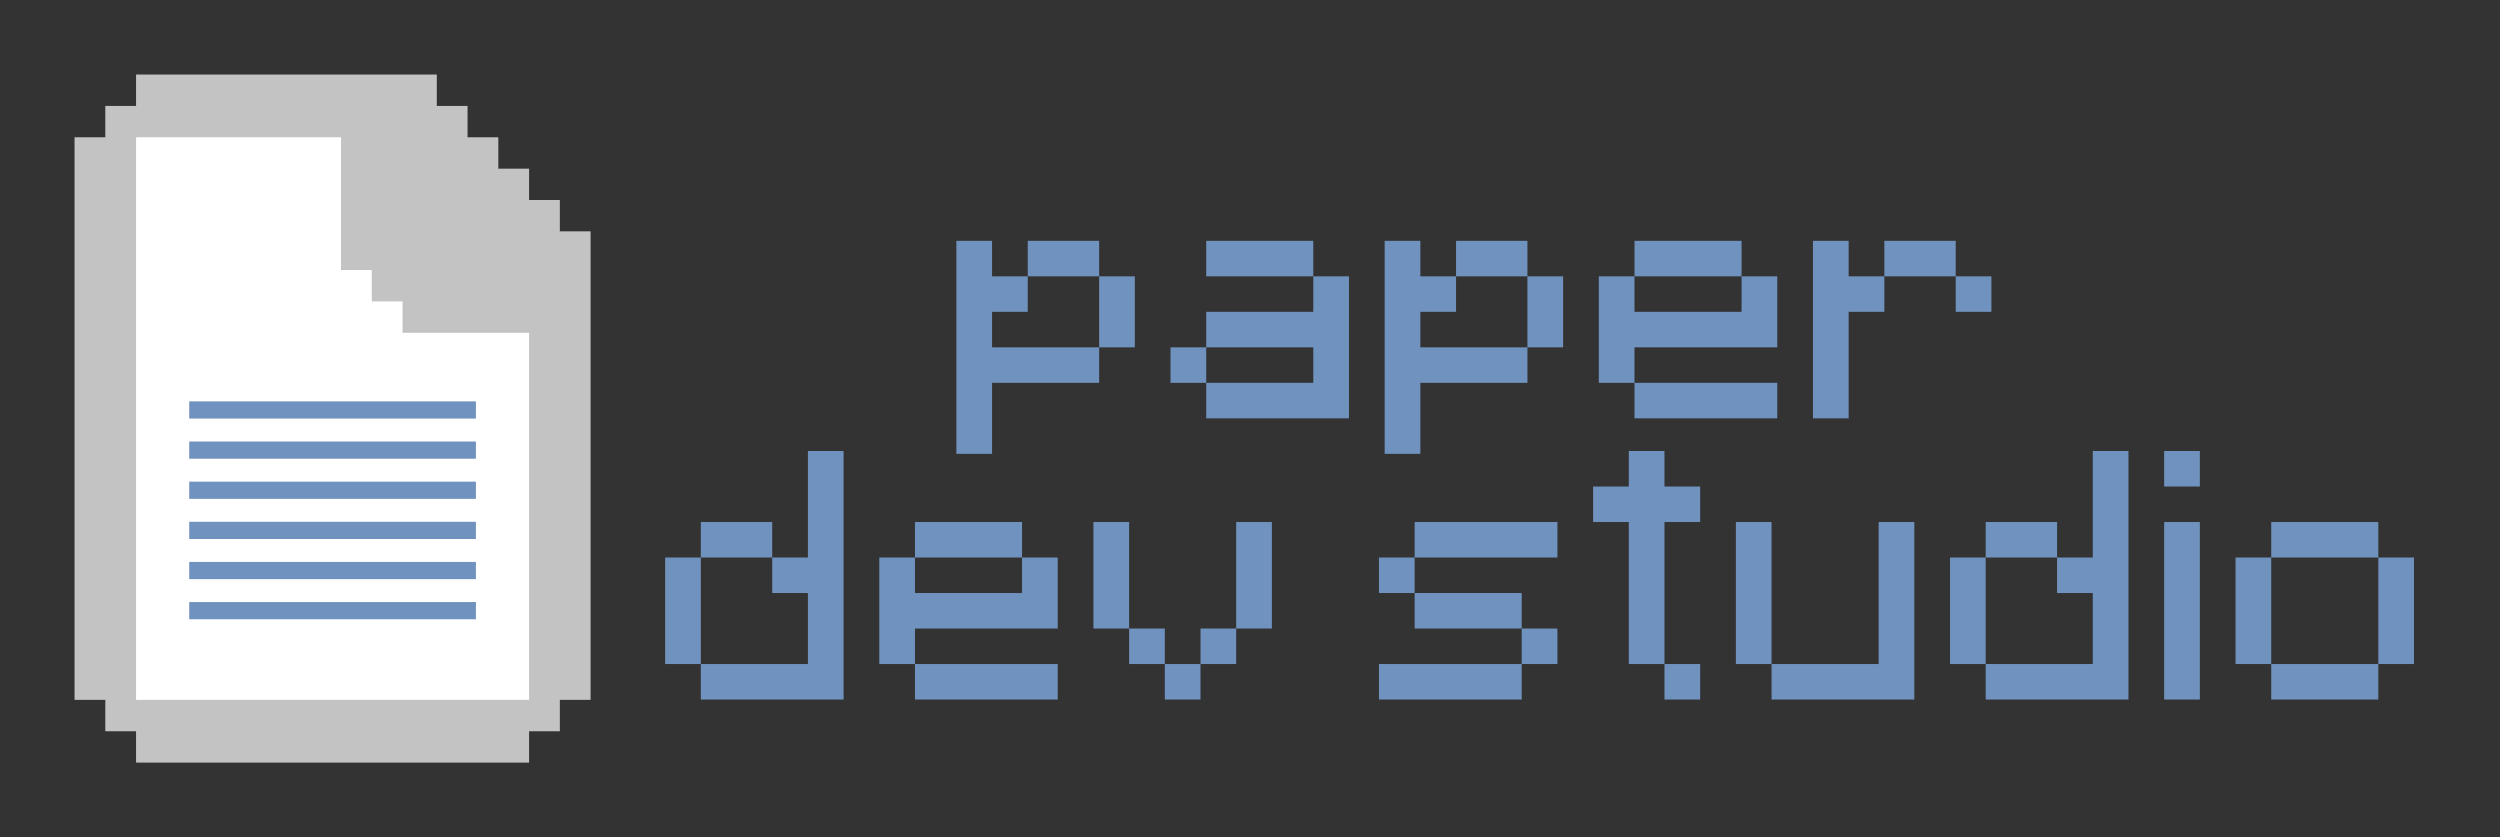 <svg width="436" height="146" viewBox="0 0 436 146" fill="none" xmlns="http://www.w3.org/2000/svg">
<rect x="0" y="0" width="436" height="146" fill="#333333" stroke="none"/>
<g clip-path="url(#clip0_5_208)">
<path d="M191.69 60.576V48.192H197.914V60.576H191.69ZM166.792 79.152V42H173.016V48.192H179.241V54.384H173.016V60.576H191.69V66.768H173.016V79.152H166.792ZM179.241 48.192V42H191.69V48.192H179.241Z" fill="#7092BE"/>
<path d="M204.139 66.768V60.576H210.363V66.768H204.139ZM210.363 72.96V66.768H229.037V60.576H210.363V54.384H229.037V48.192H235.261V72.96H210.363ZM210.363 48.192V42H229.037V48.192H210.363Z" fill="#7092BE"/>
<path d="M266.384 60.576V48.192H272.608V60.576H266.384ZM241.486 79.152V42H247.71V48.192H253.935V54.384H247.71V60.576H266.384V66.768H247.71V79.152H241.486ZM253.935 48.192V42H266.384V48.192H253.935Z" fill="#7092BE"/>
<path d="M285.057 72.96V66.768H309.955V72.96H285.057ZM278.833 66.768V48.192H285.057V54.384H303.731V48.192H309.955V60.576H285.057V66.768H278.833ZM285.057 48.192V42H303.731V48.192H285.057Z" fill="#7092BE"/>
<path d="M341.078 54.384V48.192H347.302V54.384H341.078ZM316.18 72.96V42H322.404V48.192H328.629V54.384H322.404V72.96H316.18ZM328.629 48.192V42H341.078V48.192H328.629Z" fill="#7092BE"/>
<path d="M116 115.808V97.232H122.224V115.808H116ZM122.224 97.232V91.04H134.673V97.232H122.224ZM122.224 122V115.808H140.898V103.424H134.673V97.232H140.898V78.656H147.122V122H122.224Z" fill="#7092BE"/>
<path d="M159.571 122V115.808H184.469V122H159.571ZM153.347 115.808V97.232H159.571V103.424H178.245V97.232H184.469V109.616H159.571V115.808H153.347ZM159.571 97.232V91.04H178.245V97.232H159.571Z" fill="#7092BE"/>
<path d="M203.143 122V115.808H209.367V122H203.143ZM196.918 115.808V109.616H203.143V115.808H196.918ZM209.367 115.808V109.616H215.592V115.808H209.367ZM190.694 109.616V91.04H196.918V109.616H190.694ZM215.592 109.616V91.04H221.816V109.616H215.592Z" fill="#7092BE"/>
<path d="M240.49 122V115.808H265.388V122H240.49ZM265.388 115.808V109.616H271.612V115.808H265.388ZM246.714 109.616V103.424H265.388V109.616H246.714ZM240.49 103.424V97.232H246.714V103.424H240.49ZM246.714 97.232V91.04H271.612V97.232H246.714Z" fill="#7092BE"/>
<path d="M290.286 122V115.808H296.51V122H290.286ZM284.061 115.808V91.04H277.837V84.848H284.061V78.656H290.286V84.848H296.51V91.04H290.286V115.808H284.061Z" fill="#7092BE"/>
<path d="M302.735 115.808V91.04H308.959V115.808H302.735ZM308.959 122V115.808H327.633V91.04H333.857V122H308.959Z" fill="#7092BE"/>
<path d="M340.082 115.808V97.232H346.306V115.808H340.082ZM346.306 97.232V91.04H358.755V97.232H346.306ZM346.306 122V115.808H364.98V103.424H358.755V97.232H364.98V78.656H371.204V122H346.306Z" fill="#7092BE"/>
<path d="M377.429 122V91.04H383.653V122H377.429ZM377.429 84.848V78.656H383.653V84.848H377.429Z" fill="#7092BE"/>
<path d="M396.102 122V115.808H414.776V122H396.102ZM389.878 115.808V97.232H396.102V115.808H389.878ZM414.776 115.808V97.232H421V115.808H414.776ZM396.102 97.232V91.04H414.776V97.232H396.102Z" fill="#7092BE"/>
<path d="M23.5 122.5H92.5V58L59.5 23.5H23.5V122.5Z" fill="white"/>
<path d="M92.272 122.06H23.729V23.94H59.472V47.095H64.836V52.565H70.2V58.035L92.272 58.042V122.06ZM97.636 40.35V34.88H92.272V29.41H86.907V23.94H81.543V18.47H76.179V13H23.729V18.47H18.364V23.94H13V122.06H18.364V127.53H23.729V133H92.272V127.53H97.636V122.06H103V40.35H97.636Z" fill="#C3C3C3"/>
<path d="M33 73H83V70H33V73Z" fill="#7092BE"/>
<path d="M33 80H83V77H33V80Z" fill="#7092BE"/>
<path d="M33 87H83V84H33V87Z" fill="#7092BE"/>
<path d="M33 94H83V91H33V94Z" fill="#7092BE"/>
<path d="M33 101H83V98H33V101Z" fill="#7092BE"/>
<path d="M33 108H83V105H33V108Z" fill="#7092BE"/>
</g>
<defs>
<clipPath id="clip0_5_208">
<rect width="435.25" height="146" fill="white"/>
</clipPath>
</defs>
</svg>
